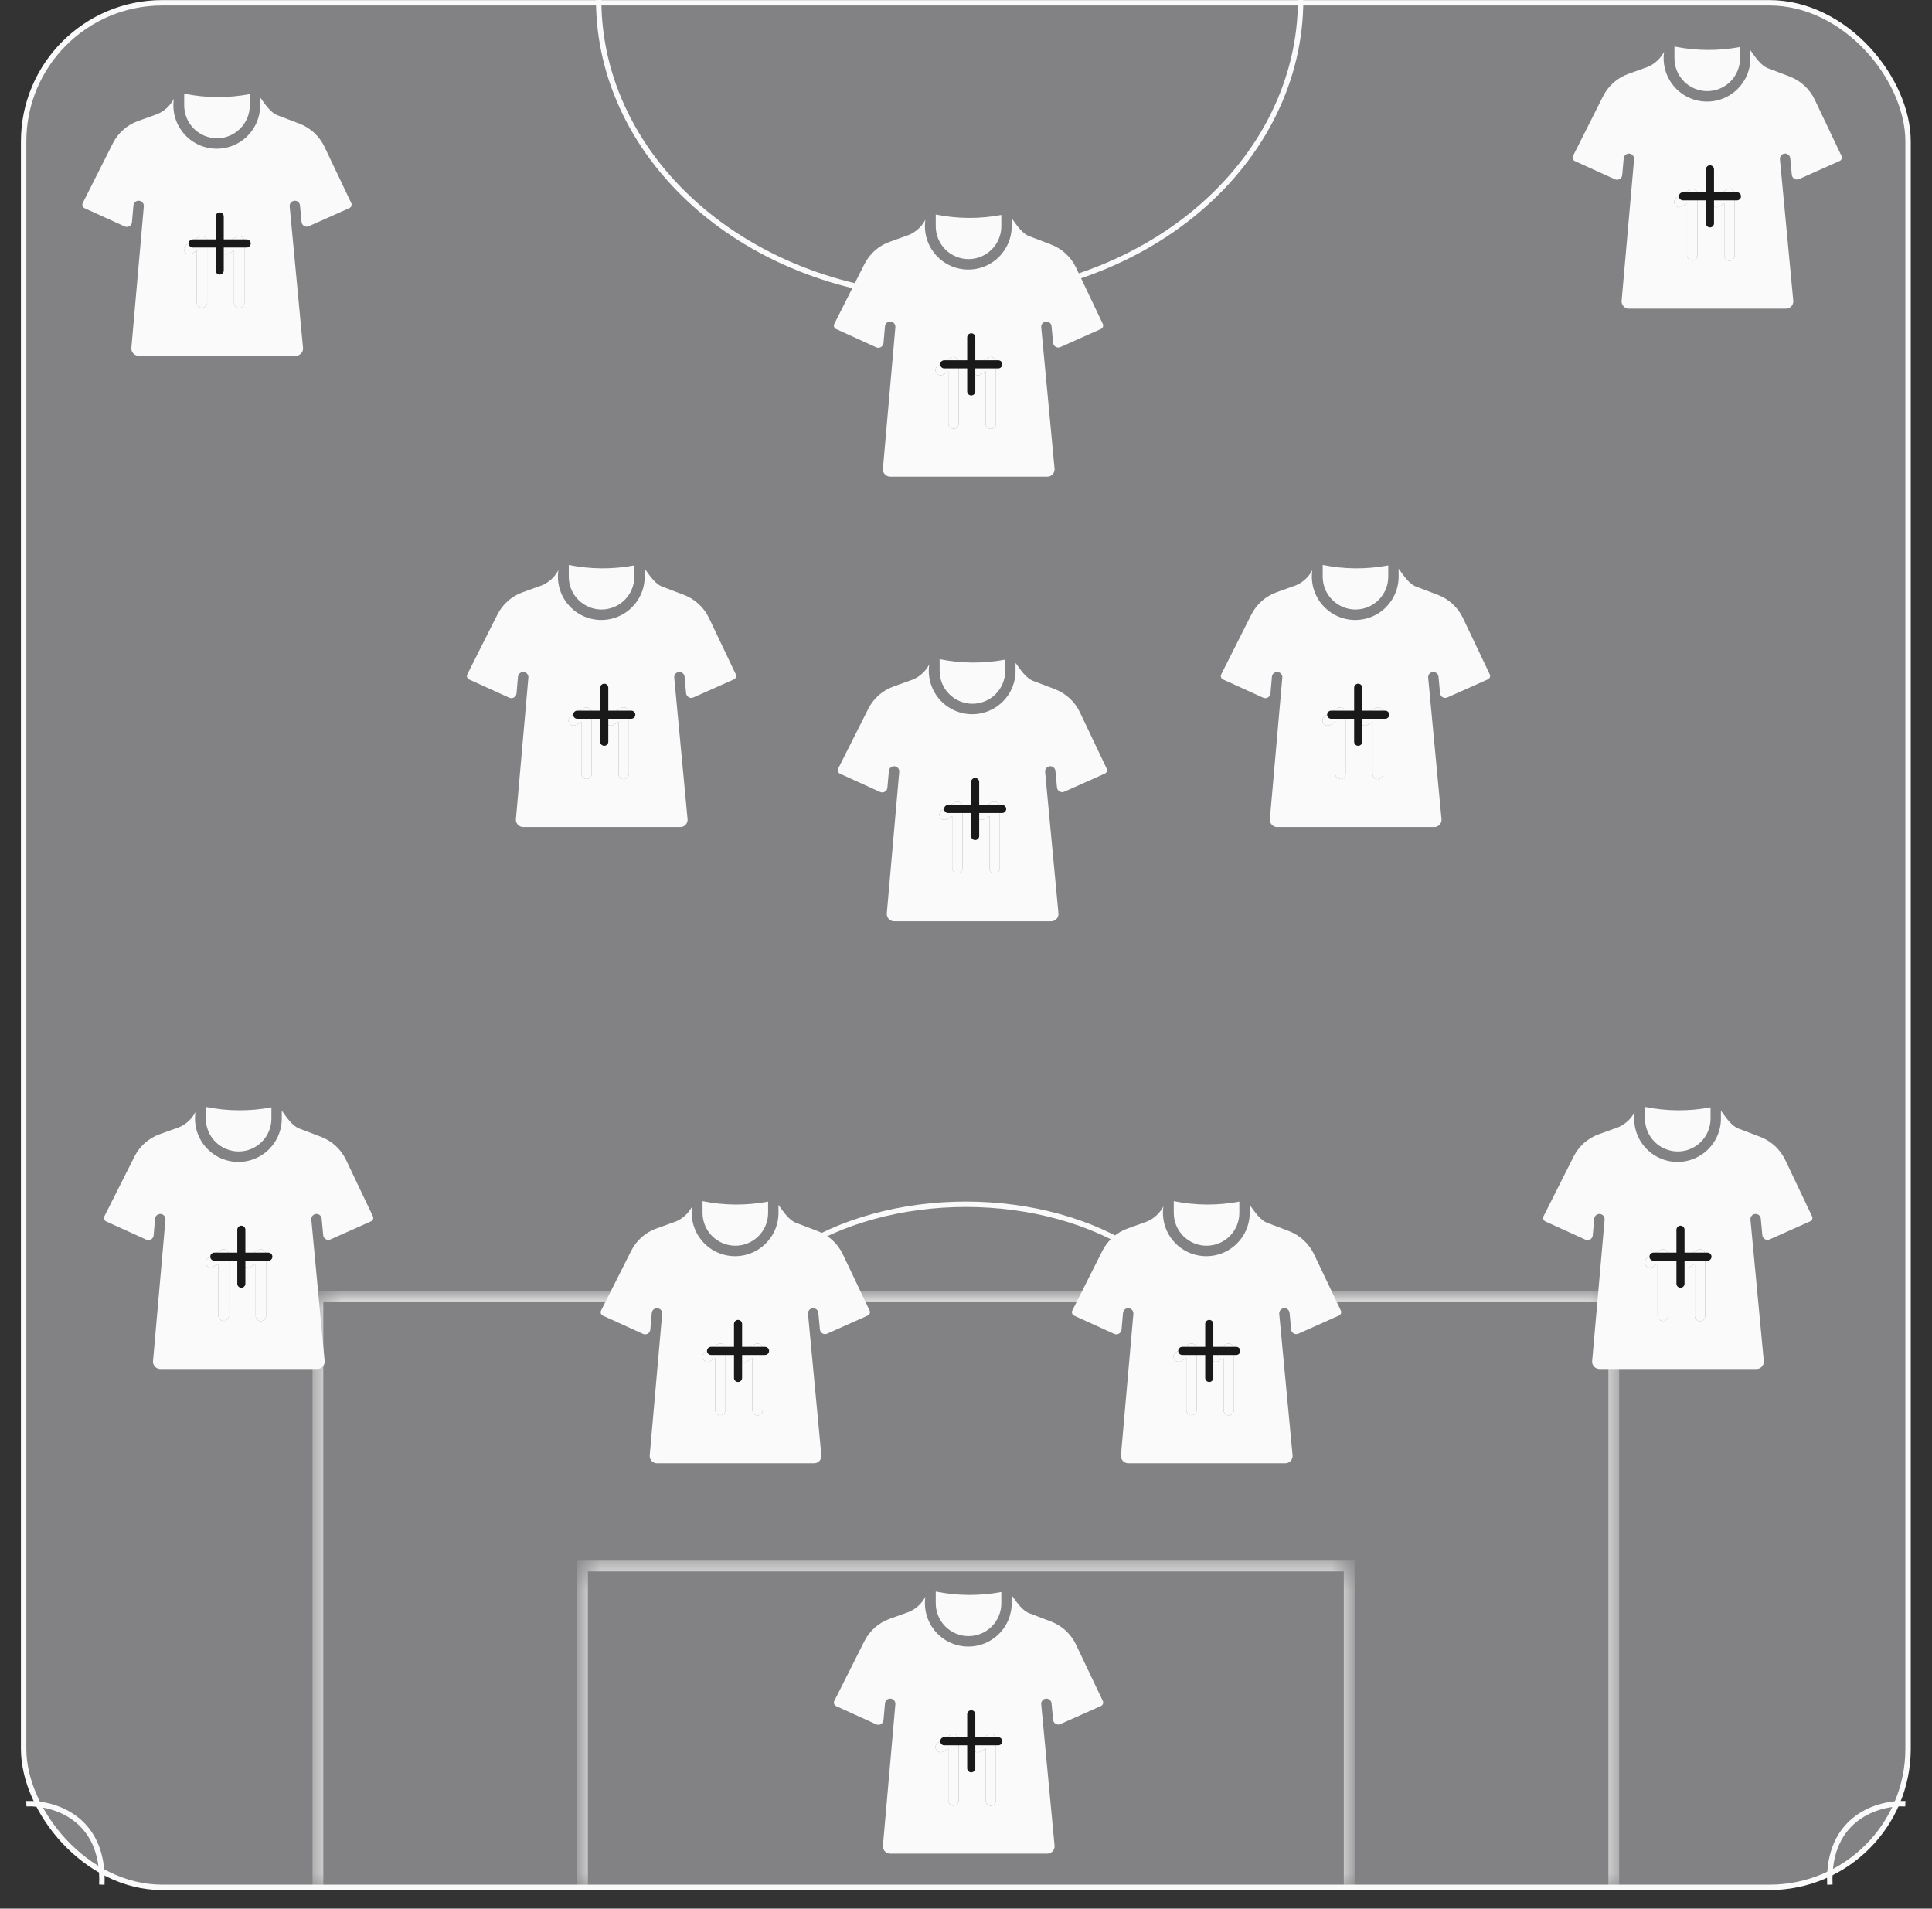 <svg width="82" height="81" viewBox="0 0 82 81" fill="none" xmlns="http://www.w3.org/2000/svg">
<rect x="0" y="0" width="82" height="81" fill="#333333" stroke="none"/>
<rect x="1.003" y="0.118" width="79.981" height="79.981" rx="5.885" fill="#828284" stroke="#FAFAFA" stroke-width="0.229"/>
<mask id="path-2-inside-1_8758_17598" fill="white">
<path d="M24.722 66.461H57.265V80.211H24.722V66.461Z"/>
</mask>
<path d="M24.722 66.461V66.232H24.493V66.461H24.722ZM57.265 66.461H57.494V66.232H57.265V66.461ZM24.722 66.69H57.265V66.232H24.722V66.69ZM57.035 66.461V80.211H57.494V66.461H57.035ZM24.952 80.211V66.461H24.493V80.211H24.952Z" fill="#FAFAFA" mask="url(#path-2-inside-1_8758_17598)"/>
<mask id="path-4-inside-2_8758_17598" fill="white">
<path d="M13.493 55.004H68.494V80.213H13.493V55.004Z"/>
</mask>
<path d="M13.493 55.004V54.775H13.264V55.004H13.493ZM68.494 55.004H68.723V54.775H68.494V55.004ZM13.493 55.233H68.494V54.775H13.493V55.233ZM68.265 55.004V80.213H68.723V55.004H68.265ZM13.722 80.213V55.004H13.264V80.213H13.722Z" fill="#FAFAFA" mask="url(#path-4-inside-2_8758_17598)"/>
<path d="M55.202 9.53674e-07C55.202 1.655 54.817 3.294 54.068 4.824C53.32 6.353 52.222 7.742 50.839 8.913C49.456 10.083 47.814 11.011 46.007 11.645C44.199 12.278 42.262 12.604 40.306 12.604C38.35 12.604 36.413 12.278 34.605 11.645C32.798 11.011 31.156 10.083 29.773 8.913C28.39 7.742 27.292 6.353 26.544 4.824C25.795 3.294 25.41 1.655 25.41 0" stroke="#FAFAFA" stroke-width="0.229"/>
<path d="M31.466 55.352C31.984 54.517 32.744 53.76 33.701 53.121C34.659 52.483 35.796 51.976 37.047 51.631C38.298 51.285 39.639 51.107 40.994 51.107C42.348 51.107 43.689 51.285 44.94 51.631C46.191 51.976 47.328 52.483 48.286 53.121C49.243 53.76 50.003 54.517 50.521 55.352" stroke="#FAFAFA" stroke-width="0.229"/>
<path d="M1.118 76.548C2.234 76.496 4.438 77.11 4.322 79.983" stroke="#FAFAFA" stroke-width="0.229"/>
<path d="M80.869 76.548C79.753 76.496 77.549 77.11 77.665 79.983" stroke="#FAFAFA" stroke-width="0.229"/>
<path d="M41.108 69.436C41.477 69.435 41.83 69.288 42.091 69.028C42.352 68.767 42.499 68.413 42.499 68.044V67.563C41.579 67.736 40.634 67.729 39.716 67.543V68.044C39.717 68.413 39.864 68.767 40.124 69.028C40.385 69.288 40.739 69.435 41.108 69.436Z" fill="#FAFAFA"/>
<path d="M46.808 72.19L45.667 69.792C45.452 69.343 45.072 68.993 44.607 68.816L43.737 68.484C43.392 68.382 43.141 67.977 42.939 67.701V67.979C42.947 68.234 42.902 68.489 42.806 68.727C42.71 68.964 42.566 69.179 42.383 69.357C42.199 69.536 41.981 69.674 41.741 69.764C41.501 69.853 41.245 69.891 40.989 69.876C40.734 69.861 40.484 69.793 40.257 69.676C40.029 69.559 39.828 69.396 39.667 69.197C39.506 68.998 39.388 68.768 39.321 68.521C39.254 68.274 39.239 68.016 39.277 67.763C39.126 68.052 38.88 68.281 38.58 68.409L37.764 68.701C37.296 68.867 36.91 69.207 36.687 69.651L35.408 72.19C35.39 72.228 35.388 72.272 35.403 72.312C35.417 72.352 35.447 72.385 35.485 72.403L37.189 73.178C37.221 73.192 37.256 73.199 37.291 73.198C37.327 73.196 37.361 73.186 37.391 73.168C37.422 73.15 37.447 73.125 37.466 73.096C37.485 73.066 37.496 73.032 37.499 72.997L37.562 72.283C37.569 72.225 37.597 72.173 37.642 72.136C37.687 72.1 37.744 72.082 37.801 72.087C37.859 72.092 37.912 72.12 37.95 72.163C37.987 72.207 38.006 72.264 38.003 72.321L37.472 78.353C37.472 78.396 37.48 78.439 37.497 78.478C37.514 78.517 37.539 78.553 37.57 78.582C37.601 78.612 37.638 78.635 37.678 78.649C37.718 78.664 37.761 78.67 37.804 78.668H44.429C44.472 78.67 44.515 78.664 44.556 78.649C44.596 78.634 44.633 78.611 44.664 78.582C44.695 78.552 44.72 78.516 44.736 78.477C44.753 78.437 44.762 78.394 44.761 78.351C44.667 77.344 44.279 73.239 44.192 72.323C44.188 72.265 44.207 72.208 44.244 72.165C44.281 72.121 44.334 72.093 44.391 72.088C44.449 72.082 44.506 72.1 44.55 72.136C44.595 72.172 44.624 72.224 44.63 72.281L44.697 72.988C44.7 73.023 44.712 73.056 44.731 73.086C44.749 73.115 44.775 73.14 44.805 73.157C44.835 73.175 44.869 73.185 44.904 73.187C44.939 73.189 44.974 73.183 45.006 73.168L46.731 72.399C46.768 72.381 46.797 72.349 46.812 72.31C46.826 72.271 46.825 72.228 46.808 72.19ZM40.69 76.417C40.688 76.474 40.664 76.528 40.623 76.568C40.582 76.608 40.527 76.63 40.47 76.63C40.413 76.63 40.358 76.608 40.317 76.568C40.276 76.528 40.252 76.474 40.251 76.417V74.201L40.037 74.333C39.988 74.362 39.929 74.371 39.873 74.357C39.817 74.343 39.769 74.308 39.739 74.259C39.708 74.21 39.699 74.151 39.711 74.095C39.724 74.039 39.758 73.99 39.807 73.959L40.354 73.618C40.387 73.599 40.425 73.588 40.464 73.587C40.503 73.587 40.542 73.596 40.576 73.615C40.61 73.634 40.638 73.662 40.658 73.695C40.678 73.728 40.689 73.766 40.69 73.805L40.69 76.417ZM42.27 76.417C42.27 76.475 42.247 76.531 42.206 76.572C42.165 76.613 42.109 76.636 42.051 76.636C41.992 76.636 41.937 76.613 41.895 76.572C41.854 76.531 41.831 76.475 41.831 76.417V74.201L41.618 74.333C41.568 74.364 41.509 74.373 41.452 74.36C41.395 74.347 41.346 74.311 41.316 74.261C41.285 74.212 41.275 74.152 41.289 74.096C41.302 74.039 41.337 73.99 41.387 73.959L41.934 73.618C41.968 73.599 42.006 73.588 42.045 73.587C42.084 73.587 42.122 73.596 42.156 73.615C42.19 73.634 42.219 73.662 42.239 73.695C42.259 73.728 42.27 73.766 42.27 73.805V76.417Z" fill="#FAFAFA"/>
<path d="M40.69 76.417C40.688 76.474 40.664 76.528 40.623 76.568C40.582 76.608 40.527 76.63 40.47 76.63C40.413 76.63 40.358 76.608 40.317 76.568C40.276 76.528 40.252 76.474 40.251 76.417V74.201L40.037 74.333C39.988 74.362 39.929 74.371 39.873 74.357C39.817 74.343 39.769 74.308 39.739 74.259C39.708 74.21 39.699 74.151 39.711 74.095C39.724 74.039 39.758 73.99 39.807 73.959L40.354 73.618C40.387 73.599 40.425 73.588 40.464 73.587C40.503 73.587 40.542 73.596 40.576 73.615C40.61 73.634 40.638 73.662 40.658 73.695C40.678 73.728 40.689 73.766 40.69 73.805L40.69 76.417Z" fill="#FAFAFA"/>
<path d="M42.27 76.417C42.27 76.475 42.247 76.531 42.206 76.572C42.165 76.613 42.109 76.636 42.051 76.636C41.992 76.636 41.937 76.613 41.895 76.572C41.854 76.531 41.831 76.475 41.831 76.417V74.201L41.618 74.333C41.568 74.364 41.509 74.373 41.452 74.36C41.395 74.347 41.346 74.311 41.316 74.261C41.285 74.212 41.275 74.152 41.289 74.096C41.302 74.039 41.337 73.99 41.387 73.959L41.934 73.618C41.968 73.599 42.006 73.588 42.045 73.587C42.084 73.587 42.122 73.596 42.156 73.615C42.19 73.634 42.219 73.662 42.239 73.695C42.259 73.728 42.27 73.766 42.27 73.805V76.417Z" fill="#FAFAFA"/>
<path d="M40.077 73.897H42.368" stroke="#191919" stroke-width="0.344" stroke-linecap="round" stroke-linejoin="round"/>
<path d="M41.223 75.044V72.752" stroke="#191919" stroke-width="0.344" stroke-linecap="round" stroke-linejoin="round"/>
<path d="M10.128 48.867C10.497 48.867 10.851 48.72 11.112 48.459C11.372 48.198 11.519 47.845 11.52 47.476V46.994C10.599 47.168 9.654 47.161 8.737 46.975V47.476C8.737 47.845 8.884 48.198 9.145 48.459C9.406 48.72 9.759 48.867 10.128 48.867Z" fill="#FAFAFA"/>
<path d="M15.828 51.621L14.687 49.223C14.472 48.774 14.093 48.425 13.628 48.247L12.757 47.915C12.413 47.813 12.161 47.409 11.959 47.133V47.41C11.967 47.666 11.922 47.921 11.826 48.158C11.731 48.396 11.586 48.61 11.403 48.789C11.22 48.968 11.001 49.106 10.761 49.195C10.521 49.285 10.265 49.323 10.01 49.308C9.754 49.293 9.505 49.225 9.277 49.108C9.049 48.991 8.849 48.828 8.687 48.629C8.526 48.43 8.408 48.2 8.341 47.953C8.274 47.706 8.259 47.447 8.297 47.194C8.147 47.484 7.901 47.712 7.601 47.84L6.785 48.133C6.317 48.298 5.931 48.639 5.708 49.082L4.428 51.621C4.411 51.66 4.409 51.704 4.423 51.744C4.438 51.784 4.467 51.816 4.505 51.835L6.21 52.61C6.242 52.624 6.277 52.631 6.312 52.629C6.347 52.627 6.381 52.617 6.412 52.599C6.442 52.582 6.468 52.557 6.487 52.527C6.505 52.498 6.517 52.464 6.52 52.429L6.583 51.714C6.589 51.657 6.618 51.605 6.662 51.568C6.707 51.532 6.764 51.514 6.822 51.519C6.879 51.524 6.932 51.551 6.97 51.595C7.008 51.639 7.027 51.695 7.023 51.753L6.493 57.785C6.492 57.828 6.501 57.87 6.518 57.91C6.535 57.949 6.559 57.985 6.59 58.014C6.621 58.044 6.658 58.066 6.699 58.081C6.739 58.096 6.782 58.102 6.824 58.099H13.45C13.493 58.102 13.536 58.096 13.576 58.081C13.617 58.066 13.653 58.043 13.684 58.013C13.716 57.984 13.74 57.948 13.757 57.908C13.774 57.868 13.782 57.826 13.781 57.783C13.688 56.776 13.299 52.671 13.213 51.754C13.209 51.697 13.227 51.64 13.264 51.596C13.302 51.552 13.354 51.525 13.412 51.519C13.469 51.514 13.526 51.531 13.571 51.567C13.616 51.603 13.644 51.656 13.651 51.713L13.718 52.42C13.721 52.455 13.732 52.488 13.751 52.518C13.77 52.547 13.796 52.572 13.826 52.589C13.856 52.607 13.89 52.617 13.925 52.619C13.959 52.621 13.994 52.614 14.026 52.6L15.751 51.83C15.789 51.812 15.818 51.781 15.832 51.742C15.847 51.702 15.845 51.66 15.828 51.621ZM9.71 55.848C9.709 55.905 9.685 55.96 9.644 55.999C9.603 56.039 9.548 56.061 9.491 56.061C9.434 56.061 9.379 56.039 9.338 55.999C9.297 55.96 9.273 55.905 9.271 55.848V53.633L9.058 53.765C9.008 53.794 8.949 53.803 8.893 53.789C8.837 53.775 8.789 53.74 8.759 53.691C8.729 53.642 8.719 53.583 8.732 53.527C8.744 53.471 8.779 53.422 8.827 53.391L9.374 53.05C9.408 53.03 9.446 53.019 9.485 53.019C9.524 53.018 9.562 53.028 9.596 53.047C9.63 53.066 9.659 53.093 9.679 53.127C9.699 53.16 9.71 53.198 9.711 53.237L9.71 55.848ZM11.291 55.848C11.291 55.907 11.268 55.962 11.227 56.004C11.185 56.045 11.13 56.068 11.071 56.068C11.013 56.068 10.957 56.045 10.916 56.004C10.875 55.962 10.851 55.907 10.851 55.848V53.633L10.638 53.765C10.589 53.795 10.529 53.805 10.472 53.791C10.416 53.778 10.367 53.743 10.336 53.693C10.305 53.644 10.296 53.584 10.309 53.527C10.323 53.471 10.358 53.422 10.408 53.391L10.955 53.05C10.988 53.03 11.026 53.019 11.065 53.019C11.104 53.018 11.143 53.028 11.177 53.047C11.211 53.066 11.239 53.093 11.259 53.127C11.279 53.16 11.29 53.198 11.291 53.237V55.848Z" fill="#FAFAFA"/>
<path d="M9.71 55.848C9.709 55.905 9.685 55.96 9.644 55.999C9.603 56.039 9.548 56.061 9.491 56.061C9.434 56.061 9.379 56.039 9.338 55.999C9.297 55.96 9.273 55.905 9.271 55.848V53.633L9.058 53.765C9.008 53.794 8.949 53.803 8.893 53.789C8.837 53.775 8.789 53.74 8.759 53.691C8.729 53.642 8.719 53.583 8.732 53.527C8.744 53.471 8.779 53.422 8.827 53.391L9.374 53.05C9.408 53.03 9.446 53.019 9.485 53.019C9.524 53.018 9.562 53.028 9.596 53.047C9.63 53.066 9.659 53.093 9.679 53.127C9.699 53.16 9.71 53.198 9.711 53.237L9.71 55.848Z" fill="#FAFAFA"/>
<path d="M11.291 55.848C11.291 55.907 11.268 55.962 11.227 56.004C11.185 56.045 11.13 56.068 11.071 56.068C11.013 56.068 10.957 56.045 10.916 56.004C10.875 55.962 10.851 55.907 10.851 55.848V53.633L10.638 53.765C10.589 53.795 10.529 53.805 10.472 53.791C10.416 53.778 10.367 53.743 10.336 53.693C10.305 53.644 10.296 53.584 10.309 53.527C10.323 53.471 10.358 53.422 10.408 53.391L10.955 53.05C10.988 53.03 11.026 53.019 11.065 53.019C11.104 53.018 11.143 53.028 11.177 53.047C11.211 53.066 11.239 53.093 11.259 53.127C11.279 53.16 11.29 53.198 11.291 53.237V55.848Z" fill="#FAFAFA"/>
<path d="M9.097 53.332H11.389" stroke="#191919" stroke-width="0.344" stroke-linecap="round" stroke-linejoin="round"/>
<path d="M10.243 54.479V52.188" stroke="#191919" stroke-width="0.344" stroke-linecap="round" stroke-linejoin="round"/>
<path d="M71.21 48.867C71.579 48.867 71.932 48.72 72.193 48.459C72.454 48.198 72.601 47.845 72.601 47.476V46.994C71.681 47.168 70.736 47.161 69.818 46.975V47.476C69.819 47.845 69.966 48.198 70.226 48.459C70.487 48.72 70.841 48.867 71.21 48.867Z" fill="#FAFAFA"/>
<path d="M76.91 51.621L75.769 49.223C75.553 48.774 75.174 48.425 74.709 48.247L73.839 47.915C73.494 47.813 73.243 47.409 73.041 47.133V47.41C73.049 47.666 73.004 47.921 72.908 48.158C72.812 48.396 72.668 48.61 72.485 48.789C72.301 48.968 72.083 49.106 71.843 49.195C71.603 49.285 71.347 49.323 71.091 49.308C70.836 49.293 70.586 49.225 70.359 49.108C70.131 48.991 69.93 48.828 69.769 48.629C69.608 48.43 69.49 48.2 69.423 47.953C69.356 47.706 69.341 47.447 69.379 47.194C69.228 47.484 68.982 47.712 68.682 47.84L67.867 48.133C67.398 48.298 67.013 48.639 66.79 49.082L65.51 51.621C65.492 51.66 65.49 51.704 65.505 51.744C65.519 51.784 65.549 51.816 65.587 51.835L67.291 52.61C67.323 52.624 67.358 52.631 67.393 52.629C67.428 52.627 67.463 52.617 67.493 52.599C67.523 52.582 67.549 52.557 67.568 52.527C67.587 52.498 67.598 52.464 67.601 52.429L67.664 51.714C67.671 51.657 67.699 51.605 67.744 51.568C67.789 51.532 67.846 51.514 67.903 51.519C67.961 51.524 68.014 51.551 68.052 51.595C68.089 51.639 68.108 51.695 68.105 51.753L67.574 57.785C67.574 57.828 67.582 57.87 67.599 57.91C67.616 57.949 67.641 57.985 67.672 58.014C67.703 58.044 67.74 58.066 67.78 58.081C67.82 58.096 67.863 58.102 67.906 58.099H74.531C74.574 58.102 74.617 58.096 74.658 58.081C74.698 58.066 74.735 58.043 74.766 58.013C74.797 57.984 74.822 57.948 74.839 57.908C74.855 57.868 74.864 57.826 74.863 57.783C74.769 56.776 74.381 52.671 74.294 51.754C74.29 51.697 74.309 51.64 74.346 51.596C74.383 51.552 74.436 51.525 74.493 51.519C74.551 51.514 74.608 51.531 74.652 51.567C74.697 51.603 74.726 51.656 74.733 51.713L74.799 52.42C74.802 52.455 74.814 52.488 74.833 52.518C74.852 52.547 74.877 52.572 74.907 52.589C74.937 52.607 74.971 52.617 75.006 52.619C75.041 52.621 75.076 52.614 75.108 52.6L76.833 51.83C76.87 51.812 76.9 51.781 76.914 51.742C76.928 51.702 76.927 51.66 76.91 51.621ZM70.792 55.848C70.79 55.905 70.766 55.96 70.725 55.999C70.684 56.039 70.629 56.061 70.572 56.061C70.515 56.061 70.46 56.039 70.419 55.999C70.378 55.96 70.354 55.905 70.353 55.848V53.633L70.139 53.765C70.09 53.794 70.031 53.803 69.975 53.789C69.919 53.775 69.871 53.74 69.841 53.691C69.81 53.642 69.801 53.583 69.813 53.527C69.826 53.471 69.86 53.422 69.909 53.391L70.456 53.05C70.489 53.03 70.527 53.019 70.566 53.019C70.605 53.018 70.644 53.028 70.678 53.047C70.712 53.066 70.74 53.093 70.76 53.127C70.78 53.16 70.791 53.198 70.792 53.237L70.792 55.848ZM72.373 55.848C72.373 55.907 72.349 55.962 72.308 56.004C72.267 56.045 72.211 56.068 72.153 56.068C72.094 56.068 72.039 56.045 71.997 56.004C71.956 55.962 71.933 55.907 71.933 55.848V53.633L71.72 53.765C71.67 53.795 71.611 53.805 71.554 53.791C71.497 53.778 71.448 53.743 71.418 53.693C71.387 53.644 71.377 53.584 71.391 53.527C71.404 53.471 71.439 53.422 71.489 53.391L72.036 53.05C72.07 53.03 72.108 53.019 72.147 53.019C72.186 53.018 72.224 53.028 72.258 53.047C72.292 53.066 72.321 53.093 72.341 53.127C72.361 53.16 72.372 53.198 72.373 53.237V55.848Z" fill="#FAFAFA"/>
<path d="M70.792 55.848C70.79 55.905 70.766 55.96 70.725 55.999C70.684 56.039 70.629 56.061 70.572 56.061C70.515 56.061 70.46 56.039 70.419 55.999C70.378 55.96 70.354 55.905 70.353 55.848V53.633L70.139 53.765C70.09 53.794 70.031 53.803 69.975 53.789C69.919 53.775 69.871 53.74 69.841 53.691C69.81 53.642 69.801 53.583 69.813 53.527C69.826 53.471 69.86 53.422 69.909 53.391L70.456 53.05C70.489 53.03 70.527 53.019 70.566 53.019C70.605 53.018 70.644 53.028 70.678 53.047C70.712 53.066 70.74 53.093 70.76 53.127C70.78 53.16 70.791 53.198 70.792 53.237L70.792 55.848Z" fill="#FAFAFA"/>
<path d="M72.373 55.848C72.373 55.907 72.349 55.962 72.308 56.004C72.267 56.045 72.211 56.068 72.153 56.068C72.094 56.068 72.039 56.045 71.997 56.004C71.956 55.962 71.933 55.907 71.933 55.848V53.633L71.72 53.765C71.67 53.795 71.611 53.805 71.554 53.791C71.497 53.778 71.448 53.743 71.418 53.693C71.387 53.644 71.377 53.584 71.391 53.527C71.404 53.471 71.439 53.422 71.489 53.391L72.036 53.05C72.07 53.03 72.108 53.019 72.147 53.019C72.186 53.018 72.224 53.028 72.258 53.047C72.292 53.066 72.321 53.093 72.341 53.127C72.361 53.16 72.372 53.198 72.373 53.237V55.848Z" fill="#FAFAFA"/>
<path d="M70.179 53.332H72.47" stroke="#191919" stroke-width="0.344" stroke-linecap="round" stroke-linejoin="round"/>
<path d="M71.325 54.479V52.188" stroke="#191919" stroke-width="0.344" stroke-linecap="round" stroke-linejoin="round"/>
<path d="M51.21 52.867C51.579 52.867 51.932 52.72 52.193 52.459C52.454 52.198 52.601 51.845 52.601 51.476V50.994C51.681 51.168 50.736 51.161 49.818 50.975V51.476C49.819 51.845 49.965 52.198 50.226 52.459C50.487 52.72 50.841 52.867 51.21 52.867Z" fill="#FAFAFA"/>
<path d="M56.91 55.621L55.769 53.223C55.553 52.774 55.174 52.425 54.709 52.247L53.839 51.915C53.494 51.813 53.243 51.409 53.041 51.133V51.41C53.049 51.666 53.004 51.921 52.908 52.158C52.812 52.396 52.668 52.61 52.485 52.789C52.301 52.968 52.083 53.106 51.843 53.195C51.603 53.285 51.347 53.323 51.092 53.308C50.836 53.293 50.586 53.225 50.359 53.108C50.131 52.991 49.93 52.828 49.769 52.629C49.608 52.43 49.49 52.2 49.423 51.953C49.356 51.706 49.341 51.447 49.379 51.194C49.228 51.484 48.982 51.712 48.682 51.84L47.867 52.133C47.398 52.298 47.013 52.639 46.789 53.082L45.51 55.621C45.492 55.66 45.49 55.704 45.505 55.744C45.519 55.784 45.549 55.816 45.587 55.835L47.291 56.61C47.323 56.624 47.358 56.631 47.393 56.629C47.428 56.627 47.463 56.617 47.493 56.599C47.523 56.582 47.549 56.557 47.568 56.527C47.587 56.498 47.598 56.464 47.601 56.429L47.664 55.714C47.671 55.657 47.699 55.605 47.744 55.568C47.789 55.532 47.846 55.514 47.903 55.519C47.961 55.524 48.014 55.551 48.051 55.595C48.089 55.639 48.108 55.695 48.105 55.753L47.574 61.785C47.574 61.828 47.582 61.87 47.599 61.91C47.616 61.949 47.641 61.985 47.672 62.014C47.703 62.044 47.74 62.066 47.78 62.081C47.82 62.096 47.863 62.102 47.906 62.099H54.531C54.574 62.102 54.617 62.096 54.658 62.081C54.698 62.066 54.735 62.043 54.766 62.013C54.797 61.984 54.822 61.948 54.839 61.908C54.855 61.868 54.864 61.826 54.863 61.783C54.769 60.776 54.381 56.671 54.294 55.754C54.29 55.697 54.309 55.64 54.346 55.596C54.383 55.552 54.436 55.525 54.493 55.519C54.551 55.514 54.608 55.531 54.652 55.567C54.697 55.603 54.726 55.656 54.733 55.713L54.799 56.42C54.803 56.455 54.814 56.488 54.833 56.518C54.852 56.547 54.877 56.572 54.907 56.589C54.937 56.607 54.971 56.617 55.006 56.619C55.041 56.621 55.076 56.614 55.108 56.6L56.833 55.83C56.87 55.812 56.9 55.781 56.914 55.742C56.928 55.702 56.927 55.66 56.91 55.621ZM50.792 59.848C50.79 59.905 50.766 59.96 50.725 59.999C50.684 60.039 50.629 60.061 50.572 60.061C50.515 60.061 50.46 60.039 50.419 59.999C50.378 59.96 50.354 59.905 50.353 59.848V57.633L50.139 57.765C50.09 57.794 50.031 57.803 49.975 57.789C49.919 57.775 49.871 57.74 49.841 57.691C49.81 57.642 49.801 57.583 49.813 57.527C49.826 57.471 49.86 57.422 49.909 57.391L50.456 57.05C50.489 57.03 50.527 57.019 50.566 57.019C50.605 57.018 50.644 57.028 50.678 57.047C50.712 57.066 50.74 57.093 50.76 57.127C50.78 57.16 50.791 57.198 50.792 57.237L50.792 59.848ZM52.373 59.848C52.373 59.907 52.349 59.962 52.308 60.004C52.267 60.045 52.211 60.068 52.153 60.068C52.094 60.068 52.039 60.045 51.997 60.004C51.956 59.962 51.933 59.907 51.933 59.848V57.633L51.72 57.765C51.67 57.795 51.611 57.805 51.554 57.791C51.497 57.778 51.448 57.743 51.418 57.693C51.387 57.644 51.377 57.584 51.391 57.527C51.404 57.471 51.44 57.422 51.489 57.391L52.036 57.05C52.07 57.03 52.108 57.019 52.147 57.019C52.186 57.018 52.224 57.028 52.258 57.047C52.292 57.066 52.321 57.093 52.341 57.127C52.361 57.16 52.372 57.198 52.373 57.237V59.848Z" fill="#FAFAFA"/>
<path d="M50.792 59.848C50.79 59.905 50.766 59.96 50.725 59.999C50.684 60.039 50.629 60.061 50.572 60.061C50.515 60.061 50.46 60.039 50.419 59.999C50.378 59.96 50.354 59.905 50.353 59.848V57.633L50.139 57.765C50.09 57.794 50.031 57.803 49.975 57.789C49.919 57.775 49.871 57.74 49.841 57.691C49.81 57.642 49.801 57.583 49.813 57.527C49.826 57.471 49.86 57.422 49.909 57.391L50.456 57.05C50.489 57.03 50.527 57.019 50.566 57.019C50.605 57.018 50.644 57.028 50.678 57.047C50.712 57.066 50.74 57.093 50.76 57.127C50.78 57.16 50.791 57.198 50.792 57.237L50.792 59.848Z" fill="#FAFAFA"/>
<path d="M52.373 59.848C52.373 59.907 52.349 59.962 52.308 60.004C52.267 60.045 52.211 60.068 52.153 60.068C52.094 60.068 52.039 60.045 51.997 60.004C51.956 59.962 51.933 59.907 51.933 59.848V57.633L51.72 57.765C51.67 57.795 51.611 57.805 51.554 57.791C51.497 57.778 51.448 57.743 51.418 57.693C51.387 57.644 51.377 57.584 51.391 57.527C51.404 57.471 51.44 57.422 51.489 57.391L52.036 57.05C52.07 57.03 52.108 57.019 52.147 57.019C52.186 57.018 52.224 57.028 52.258 57.047C52.292 57.066 52.321 57.093 52.341 57.127C52.361 57.16 52.372 57.198 52.373 57.237V59.848Z" fill="#FAFAFA"/>
<path d="M50.179 57.332H52.47" stroke="#191919" stroke-width="0.344" stroke-linecap="round" stroke-linejoin="round"/>
<path d="M51.325 58.479V56.188" stroke="#191919" stroke-width="0.344" stroke-linecap="round" stroke-linejoin="round"/>
<path d="M31.21 52.867C31.579 52.867 31.932 52.72 32.193 52.459C32.454 52.198 32.601 51.845 32.601 51.476V50.994C31.681 51.168 30.736 51.161 29.818 50.975V51.476C29.819 51.845 29.965 52.198 30.226 52.459C30.487 52.72 30.841 52.867 31.21 52.867Z" fill="#FAFAFA"/>
<path d="M36.91 55.621L35.769 53.223C35.553 52.774 35.174 52.425 34.709 52.247L33.839 51.915C33.494 51.813 33.243 51.409 33.041 51.133V51.41C33.049 51.666 33.004 51.921 32.908 52.158C32.812 52.396 32.668 52.61 32.485 52.789C32.301 52.968 32.083 53.106 31.843 53.195C31.603 53.285 31.347 53.323 31.091 53.308C30.836 53.293 30.586 53.225 30.359 53.108C30.131 52.991 29.93 52.828 29.769 52.629C29.608 52.43 29.49 52.2 29.423 51.953C29.356 51.706 29.341 51.447 29.379 51.194C29.228 51.484 28.982 51.712 28.682 51.84L27.867 52.133C27.398 52.298 27.012 52.639 26.79 53.082L25.51 55.621C25.492 55.66 25.49 55.704 25.505 55.744C25.519 55.784 25.549 55.816 25.587 55.835L27.291 56.61C27.323 56.624 27.358 56.631 27.393 56.629C27.428 56.627 27.463 56.617 27.493 56.599C27.523 56.582 27.549 56.557 27.568 56.527C27.587 56.498 27.598 56.464 27.601 56.429L27.664 55.714C27.671 55.657 27.699 55.605 27.744 55.568C27.789 55.532 27.846 55.514 27.903 55.519C27.961 55.524 28.014 55.551 28.052 55.595C28.089 55.639 28.108 55.695 28.105 55.753L27.574 61.785C27.574 61.828 27.582 61.87 27.599 61.91C27.616 61.949 27.641 61.985 27.672 62.014C27.703 62.044 27.74 62.066 27.78 62.081C27.82 62.096 27.863 62.102 27.906 62.099H34.531C34.574 62.102 34.617 62.096 34.658 62.081C34.698 62.066 34.735 62.043 34.766 62.013C34.797 61.984 34.822 61.948 34.839 61.908C34.855 61.868 34.864 61.826 34.863 61.783C34.769 60.776 34.381 56.671 34.294 55.754C34.29 55.697 34.309 55.64 34.346 55.596C34.383 55.552 34.436 55.525 34.493 55.519C34.551 55.514 34.608 55.531 34.652 55.567C34.697 55.603 34.726 55.656 34.733 55.713L34.799 56.42C34.803 56.455 34.814 56.488 34.833 56.518C34.852 56.547 34.877 56.572 34.907 56.589C34.937 56.607 34.971 56.617 35.006 56.619C35.041 56.621 35.076 56.614 35.108 56.6L36.833 55.83C36.87 55.812 36.9 55.781 36.914 55.742C36.928 55.702 36.927 55.66 36.91 55.621ZM30.792 59.848C30.79 59.905 30.766 59.96 30.725 59.999C30.684 60.039 30.629 60.061 30.572 60.061C30.515 60.061 30.46 60.039 30.419 59.999C30.378 59.96 30.354 59.905 30.353 59.848V57.633L30.139 57.765C30.09 57.794 30.031 57.803 29.975 57.789C29.919 57.775 29.871 57.74 29.841 57.691C29.81 57.642 29.801 57.583 29.813 57.527C29.826 57.471 29.86 57.422 29.909 57.391L30.456 57.05C30.489 57.03 30.527 57.019 30.566 57.019C30.605 57.018 30.644 57.028 30.678 57.047C30.712 57.066 30.74 57.093 30.76 57.127C30.78 57.16 30.791 57.198 30.792 57.237L30.792 59.848ZM32.373 59.848C32.373 59.907 32.349 59.962 32.308 60.004C32.267 60.045 32.211 60.068 32.153 60.068C32.094 60.068 32.039 60.045 31.997 60.004C31.956 59.962 31.933 59.907 31.933 59.848V57.633L31.72 57.765C31.67 57.795 31.611 57.805 31.554 57.791C31.497 57.778 31.448 57.743 31.418 57.693C31.387 57.644 31.377 57.584 31.391 57.527C31.404 57.471 31.439 57.422 31.489 57.391L32.036 57.05C32.07 57.03 32.108 57.019 32.147 57.019C32.186 57.018 32.224 57.028 32.258 57.047C32.292 57.066 32.321 57.093 32.341 57.127C32.361 57.16 32.372 57.198 32.373 57.237V59.848Z" fill="#FAFAFA"/>
<path d="M30.792 59.848C30.79 59.905 30.766 59.96 30.725 59.999C30.684 60.039 30.629 60.061 30.572 60.061C30.515 60.061 30.46 60.039 30.419 59.999C30.378 59.96 30.354 59.905 30.353 59.848V57.633L30.139 57.765C30.09 57.794 30.031 57.803 29.975 57.789C29.919 57.775 29.871 57.74 29.841 57.691C29.81 57.642 29.801 57.583 29.813 57.527C29.826 57.471 29.86 57.422 29.909 57.391L30.456 57.05C30.489 57.03 30.527 57.019 30.566 57.019C30.605 57.018 30.644 57.028 30.678 57.047C30.712 57.066 30.74 57.093 30.76 57.127C30.78 57.16 30.791 57.198 30.792 57.237L30.792 59.848Z" fill="#FAFAFA"/>
<path d="M32.373 59.848C32.373 59.907 32.349 59.962 32.308 60.004C32.267 60.045 32.211 60.068 32.153 60.068C32.094 60.068 32.039 60.045 31.997 60.004C31.956 59.962 31.933 59.907 31.933 59.848V57.633L31.72 57.765C31.67 57.795 31.611 57.805 31.554 57.791C31.497 57.778 31.448 57.743 31.418 57.693C31.387 57.644 31.377 57.584 31.391 57.527C31.404 57.471 31.439 57.422 31.489 57.391L32.036 57.05C32.07 57.03 32.108 57.019 32.147 57.019C32.186 57.018 32.224 57.028 32.258 57.047C32.292 57.066 32.321 57.093 32.341 57.127C32.361 57.16 32.372 57.198 32.373 57.237V59.848Z" fill="#FAFAFA"/>
<path d="M30.179 57.332H32.47" stroke="#191919" stroke-width="0.344" stroke-linecap="round" stroke-linejoin="round"/>
<path d="M31.325 58.479V56.188" stroke="#191919" stroke-width="0.344" stroke-linecap="round" stroke-linejoin="round"/>
<path d="M9.21 5.867C9.579 5.867 9.932 5.72 10.193 5.459C10.454 5.198 10.601 4.845 10.601 4.476V3.994C9.681 4.168 8.736 4.161 7.818 3.975V4.476C7.819 4.845 7.966 5.198 8.226 5.459C8.487 5.72 8.841 5.867 9.21 5.867Z" fill="#FAFAFA"/>
<path d="M14.91 8.621L13.769 6.223C13.553 5.774 13.174 5.425 12.709 5.247L11.839 4.915C11.494 4.814 11.243 4.409 11.041 4.133V4.41C11.049 4.666 11.004 4.921 10.908 5.158C10.812 5.396 10.668 5.61 10.485 5.789C10.301 5.968 10.083 6.106 9.843 6.195C9.603 6.285 9.347 6.323 9.092 6.308C8.836 6.293 8.586 6.225 8.359 6.108C8.131 5.991 7.93 5.828 7.769 5.629C7.608 5.43 7.49 5.2 7.423 4.953C7.356 4.706 7.341 4.447 7.379 4.194C7.228 4.484 6.982 4.712 6.682 4.84L5.867 5.133C5.398 5.299 5.012 5.639 4.789 6.082L3.51 8.621C3.492 8.66 3.49 8.704 3.505 8.744C3.519 8.784 3.549 8.816 3.587 8.835L5.291 9.61C5.323 9.624 5.358 9.631 5.393 9.629C5.429 9.627 5.463 9.617 5.493 9.6C5.524 9.582 5.549 9.557 5.568 9.527C5.587 9.498 5.598 9.464 5.601 9.429L5.664 8.714C5.671 8.657 5.699 8.605 5.744 8.568C5.789 8.532 5.846 8.514 5.903 8.519C5.961 8.524 6.014 8.551 6.052 8.595C6.089 8.639 6.108 8.695 6.105 8.753L5.574 14.785C5.574 14.828 5.582 14.87 5.599 14.91C5.616 14.949 5.641 14.985 5.672 15.014C5.703 15.044 5.74 15.066 5.78 15.081C5.82 15.096 5.863 15.102 5.906 15.099H12.531C12.574 15.102 12.617 15.096 12.658 15.081C12.698 15.066 12.735 15.043 12.766 15.013C12.797 14.984 12.822 14.948 12.839 14.908C12.855 14.868 12.864 14.826 12.863 14.783C12.769 13.776 12.381 9.671 12.294 8.754C12.29 8.697 12.309 8.64 12.346 8.596C12.383 8.552 12.436 8.525 12.493 8.519C12.551 8.514 12.608 8.531 12.652 8.567C12.697 8.604 12.726 8.656 12.732 8.713L12.799 9.42C12.803 9.455 12.814 9.488 12.833 9.518C12.852 9.547 12.877 9.571 12.907 9.589C12.937 9.607 12.971 9.617 13.006 9.619C13.041 9.621 13.076 9.614 13.108 9.6L14.833 8.83C14.87 8.813 14.9 8.781 14.914 8.742C14.928 8.702 14.927 8.659 14.91 8.621ZM8.792 12.848C8.79 12.905 8.766 12.96 8.725 12.999C8.684 13.039 8.629 13.061 8.572 13.061C8.515 13.061 8.46 13.039 8.419 12.999C8.378 12.96 8.354 12.905 8.353 12.848V10.633L8.139 10.765C8.09 10.794 8.031 10.803 7.975 10.789C7.919 10.775 7.871 10.74 7.841 10.691C7.81 10.642 7.801 10.583 7.813 10.527C7.826 10.471 7.86 10.422 7.909 10.391L8.456 10.05C8.489 10.03 8.527 10.019 8.566 10.019C8.605 10.018 8.644 10.028 8.678 10.047C8.712 10.066 8.74 10.093 8.76 10.127C8.78 10.16 8.791 10.198 8.792 10.237L8.792 12.848ZM10.373 12.848C10.373 12.907 10.349 12.963 10.308 13.004C10.267 13.045 10.211 13.068 10.153 13.068C10.095 13.068 10.039 13.045 9.997 13.004C9.956 12.963 9.933 12.907 9.933 12.848V10.633L9.72 10.765C9.67 10.795 9.611 10.805 9.554 10.791C9.497 10.778 9.448 10.743 9.418 10.693C9.387 10.644 9.377 10.584 9.391 10.527C9.404 10.47 9.439 10.421 9.489 10.391L10.036 10.05C10.07 10.03 10.108 10.019 10.147 10.019C10.186 10.018 10.224 10.028 10.258 10.047C10.292 10.066 10.321 10.093 10.341 10.127C10.361 10.16 10.372 10.198 10.373 10.237V12.848Z" fill="#FAFAFA"/>
<path d="M8.792 12.848C8.79 12.905 8.766 12.96 8.725 12.999C8.684 13.039 8.629 13.061 8.572 13.061C8.515 13.061 8.46 13.039 8.419 12.999C8.378 12.96 8.354 12.905 8.353 12.848V10.633L8.139 10.765C8.09 10.794 8.031 10.803 7.975 10.789C7.919 10.775 7.871 10.74 7.841 10.691C7.81 10.642 7.801 10.583 7.813 10.527C7.826 10.471 7.86 10.422 7.909 10.391L8.456 10.05C8.489 10.03 8.527 10.019 8.566 10.019C8.605 10.018 8.644 10.028 8.678 10.047C8.712 10.066 8.74 10.093 8.76 10.127C8.78 10.16 8.791 10.198 8.792 10.237L8.792 12.848Z" fill="#FAFAFA"/>
<path d="M10.373 12.848C10.373 12.907 10.349 12.963 10.308 13.004C10.267 13.045 10.211 13.068 10.153 13.068C10.095 13.068 10.039 13.045 9.997 13.004C9.956 12.963 9.933 12.907 9.933 12.848V10.633L9.72 10.765C9.67 10.795 9.611 10.805 9.554 10.791C9.497 10.778 9.448 10.743 9.418 10.693C9.387 10.644 9.377 10.584 9.391 10.527C9.404 10.47 9.439 10.421 9.489 10.391L10.036 10.05C10.07 10.03 10.108 10.019 10.147 10.019C10.186 10.018 10.224 10.028 10.258 10.047C10.292 10.066 10.321 10.093 10.341 10.127C10.361 10.16 10.372 10.198 10.373 10.237V12.848Z" fill="#FAFAFA"/>
<path d="M8.179 10.332H10.47" stroke="#191919" stroke-width="0.344" stroke-linecap="round" stroke-linejoin="round"/>
<path d="M9.325 11.479V9.188" stroke="#191919" stroke-width="0.344" stroke-linecap="round" stroke-linejoin="round"/>
<path d="M41.273 29.867C41.641 29.867 41.995 29.72 42.256 29.459C42.517 29.198 42.663 28.845 42.664 28.476V27.994C41.744 28.168 40.799 28.161 39.881 27.975V28.476C39.882 28.845 40.028 29.198 40.289 29.459C40.55 29.72 40.904 29.867 41.273 29.867Z" fill="#FAFAFA"/>
<path d="M46.972 32.621L45.831 30.223C45.616 29.774 45.237 29.425 44.772 29.247L43.901 28.915C43.557 28.814 43.305 28.409 43.103 28.133V28.41C43.112 28.666 43.066 28.921 42.971 29.158C42.875 29.396 42.731 29.61 42.547 29.789C42.364 29.968 42.145 30.106 41.906 30.195C41.666 30.285 41.41 30.323 41.154 30.308C40.899 30.293 40.649 30.225 40.421 30.108C40.194 29.991 39.993 29.828 39.832 29.629C39.671 29.43 39.553 29.2 39.486 28.953C39.418 28.706 39.404 28.447 39.442 28.194C39.291 28.484 39.045 28.712 38.745 28.84L37.929 29.133C37.461 29.299 37.075 29.639 36.852 30.082L35.573 32.621C35.555 32.66 35.553 32.704 35.567 32.744C35.582 32.784 35.611 32.816 35.65 32.835L37.354 33.61C37.386 33.624 37.421 33.631 37.456 33.629C37.491 33.627 37.526 33.617 37.556 33.599C37.586 33.582 37.612 33.557 37.631 33.527C37.65 33.498 37.661 33.464 37.664 33.429L37.727 32.714C37.733 32.657 37.762 32.605 37.807 32.568C37.851 32.532 37.908 32.514 37.966 32.519C38.023 32.524 38.077 32.551 38.114 32.595C38.152 32.639 38.171 32.695 38.167 32.753L37.637 38.785C37.637 38.828 37.645 38.87 37.662 38.91C37.679 38.949 37.704 38.985 37.735 39.014C37.766 39.044 37.803 39.066 37.843 39.081C37.883 39.096 37.926 39.102 37.969 39.099H44.594C44.637 39.102 44.68 39.096 44.72 39.081C44.761 39.066 44.798 39.043 44.829 39.013C44.86 38.984 44.885 38.948 44.901 38.908C44.918 38.868 44.926 38.826 44.926 38.783C44.832 37.776 44.443 33.671 44.357 32.754C44.353 32.697 44.371 32.64 44.409 32.596C44.446 32.552 44.499 32.525 44.556 32.519C44.613 32.514 44.67 32.531 44.715 32.567C44.76 32.603 44.789 32.656 44.795 32.713L44.862 33.42C44.865 33.455 44.877 33.488 44.895 33.518C44.914 33.547 44.94 33.572 44.97 33.589C45 33.607 45.034 33.617 45.069 33.619C45.104 33.621 45.139 33.614 45.17 33.6L46.895 32.83C46.933 32.812 46.962 32.781 46.977 32.742C46.991 32.702 46.99 32.66 46.972 32.621ZM40.855 36.848C40.853 36.905 40.829 36.96 40.788 36.999C40.747 37.039 40.692 37.061 40.635 37.061C40.578 37.061 40.523 37.039 40.482 36.999C40.441 36.96 40.417 36.905 40.415 36.848V34.633L40.202 34.765C40.153 34.794 40.093 34.803 40.038 34.789C39.982 34.775 39.934 34.74 39.903 34.691C39.873 34.642 39.863 34.583 39.876 34.527C39.889 34.471 39.923 34.422 39.971 34.391L40.519 34.05C40.552 34.03 40.59 34.019 40.629 34.019C40.668 34.018 40.706 34.028 40.74 34.047C40.775 34.066 40.803 34.093 40.823 34.127C40.843 34.16 40.854 34.198 40.855 34.237L40.855 36.848ZM42.435 36.848C42.435 36.907 42.412 36.962 42.371 37.004C42.33 37.045 42.274 37.068 42.215 37.068C42.157 37.068 42.101 37.045 42.06 37.004C42.019 36.962 41.996 36.907 41.996 36.848V34.633L41.783 34.765C41.733 34.795 41.673 34.805 41.617 34.791C41.56 34.778 41.511 34.743 41.48 34.693C41.45 34.644 41.44 34.584 41.453 34.527C41.467 34.471 41.502 34.422 41.552 34.391L42.099 34.05C42.133 34.03 42.171 34.019 42.209 34.019C42.248 34.018 42.287 34.028 42.321 34.047C42.355 34.066 42.383 34.093 42.404 34.127C42.424 34.16 42.435 34.198 42.435 34.237V36.848Z" fill="#FAFAFA"/>
<path d="M40.855 36.848C40.853 36.905 40.829 36.96 40.788 36.999C40.747 37.039 40.692 37.061 40.635 37.061C40.578 37.061 40.523 37.039 40.482 36.999C40.441 36.96 40.417 36.905 40.415 36.848V34.633L40.202 34.765C40.153 34.794 40.093 34.803 40.038 34.789C39.982 34.775 39.934 34.74 39.903 34.691C39.873 34.642 39.863 34.583 39.876 34.527C39.889 34.471 39.923 34.422 39.971 34.391L40.519 34.05C40.552 34.03 40.59 34.019 40.629 34.019C40.668 34.018 40.706 34.028 40.74 34.047C40.775 34.066 40.803 34.093 40.823 34.127C40.843 34.16 40.854 34.198 40.855 34.237L40.855 36.848Z" fill="#FAFAFA"/>
<path d="M42.435 36.848C42.435 36.907 42.412 36.962 42.371 37.004C42.33 37.045 42.274 37.068 42.215 37.068C42.157 37.068 42.101 37.045 42.06 37.004C42.019 36.962 41.996 36.907 41.996 36.848V34.633L41.783 34.765C41.733 34.795 41.673 34.805 41.617 34.791C41.56 34.778 41.511 34.743 41.48 34.693C41.45 34.644 41.44 34.584 41.453 34.527C41.467 34.471 41.502 34.422 41.552 34.391L42.099 34.05C42.133 34.03 42.171 34.019 42.209 34.019C42.248 34.018 42.287 34.028 42.321 34.047C42.355 34.066 42.383 34.093 42.404 34.127C42.424 34.16 42.435 34.198 42.435 34.237V36.848Z" fill="#FAFAFA"/>
<path d="M40.242 34.332H42.533" stroke="#191919" stroke-width="0.344" stroke-linecap="round" stroke-linejoin="round"/>
<path d="M41.388 35.479V33.188" stroke="#191919" stroke-width="0.344" stroke-linecap="round" stroke-linejoin="round"/>
<path d="M25.531 25.867C25.9 25.867 26.254 25.72 26.514 25.459C26.775 25.198 26.922 24.845 26.922 24.476V23.994C26.002 24.168 25.057 24.161 24.14 23.975V24.476C24.14 24.845 24.287 25.198 24.548 25.459C24.808 25.72 25.162 25.867 25.531 25.867Z" fill="#FAFAFA"/>
<path d="M31.231 28.622L30.09 26.223C29.875 25.774 29.496 25.425 29.031 25.247L28.16 24.915C27.815 24.814 27.564 24.409 27.362 24.133V24.41C27.37 24.666 27.325 24.921 27.229 25.158C27.134 25.396 26.989 25.61 26.806 25.789C26.623 25.968 26.404 26.106 26.164 26.195C25.924 26.285 25.668 26.323 25.413 26.308C25.157 26.293 24.908 26.225 24.68 26.108C24.452 25.991 24.252 25.828 24.09 25.629C23.929 25.43 23.811 25.2 23.744 24.953C23.677 24.706 23.662 24.447 23.7 24.194C23.55 24.484 23.303 24.712 23.003 24.84L22.188 25.133C21.72 25.299 21.334 25.639 21.111 26.082L19.831 28.622C19.814 28.66 19.812 28.704 19.826 28.744C19.84 28.784 19.87 28.816 19.908 28.835L21.613 29.61C21.645 29.624 21.68 29.631 21.715 29.629C21.75 29.627 21.784 29.617 21.814 29.599C21.845 29.582 21.87 29.557 21.889 29.527C21.908 29.498 21.92 29.464 21.923 29.429L21.985 28.714C21.992 28.657 22.021 28.605 22.065 28.568C22.11 28.532 22.167 28.514 22.224 28.519C22.282 28.524 22.335 28.551 22.373 28.595C22.41 28.639 22.43 28.695 22.426 28.753L21.895 34.785C21.895 34.828 21.904 34.87 21.921 34.91C21.937 34.949 21.962 34.985 21.993 35.014C22.024 35.044 22.061 35.066 22.101 35.081C22.142 35.096 22.184 35.102 22.227 35.099H28.852C28.895 35.102 28.939 35.096 28.979 35.081C29.019 35.066 29.056 35.043 29.087 35.013C29.119 34.984 29.143 34.948 29.16 34.908C29.177 34.868 29.185 34.826 29.184 34.783C29.09 33.776 28.702 29.671 28.616 28.754C28.612 28.697 28.63 28.64 28.667 28.596C28.704 28.552 28.757 28.525 28.815 28.519C28.872 28.514 28.929 28.531 28.974 28.567C29.018 28.604 29.047 28.656 29.054 28.713L29.12 29.42C29.124 29.455 29.135 29.488 29.154 29.518C29.173 29.547 29.198 29.572 29.229 29.589C29.259 29.607 29.293 29.617 29.327 29.619C29.362 29.621 29.397 29.614 29.429 29.6L31.154 28.83C31.192 28.812 31.221 28.781 31.235 28.741C31.25 28.702 31.248 28.66 31.231 28.622ZM25.113 32.848C25.111 32.905 25.088 32.96 25.047 32.999C25.006 33.039 24.951 33.061 24.894 33.061C24.836 33.061 24.782 33.039 24.741 32.999C24.7 32.96 24.676 32.905 24.674 32.848V30.633L24.461 30.765C24.411 30.794 24.352 30.803 24.296 30.789C24.24 30.775 24.192 30.74 24.162 30.691C24.132 30.642 24.122 30.583 24.135 30.527C24.147 30.471 24.181 30.422 24.23 30.391L24.777 30.05C24.811 30.03 24.849 30.019 24.888 30.019C24.927 30.018 24.965 30.028 24.999 30.047C25.033 30.066 25.062 30.093 25.082 30.127C25.102 30.16 25.113 30.198 25.113 30.237L25.113 32.848ZM26.694 32.848C26.694 32.907 26.671 32.962 26.63 33.004C26.588 33.045 26.532 33.068 26.474 33.068C26.416 33.068 26.36 33.045 26.319 33.004C26.277 32.962 26.254 32.907 26.254 32.848V30.633L26.041 30.765C25.992 30.795 25.932 30.805 25.875 30.791C25.819 30.778 25.77 30.743 25.739 30.693C25.708 30.644 25.699 30.584 25.712 30.527C25.725 30.471 25.761 30.422 25.81 30.391L26.358 30.05C26.391 30.03 26.429 30.019 26.468 30.019C26.507 30.018 26.545 30.028 26.579 30.047C26.613 30.066 26.642 30.093 26.662 30.127C26.682 30.16 26.693 30.198 26.694 30.237V32.848Z" fill="#FAFAFA"/>
<path d="M25.113 32.848C25.111 32.905 25.088 32.96 25.047 32.999C25.006 33.039 24.951 33.061 24.894 33.061C24.836 33.061 24.782 33.039 24.741 32.999C24.7 32.96 24.676 32.905 24.674 32.848V30.633L24.461 30.765C24.411 30.794 24.352 30.803 24.296 30.789C24.24 30.775 24.192 30.74 24.162 30.691C24.132 30.642 24.122 30.583 24.135 30.527C24.147 30.471 24.181 30.422 24.23 30.391L24.777 30.05C24.811 30.03 24.849 30.019 24.888 30.019C24.927 30.018 24.965 30.028 24.999 30.047C25.033 30.066 25.062 30.093 25.082 30.127C25.102 30.16 25.113 30.198 25.113 30.237L25.113 32.848Z" fill="#FAFAFA"/>
<path d="M26.694 32.848C26.694 32.907 26.671 32.962 26.63 33.004C26.588 33.045 26.532 33.068 26.474 33.068C26.416 33.068 26.36 33.045 26.319 33.004C26.277 32.962 26.254 32.907 26.254 32.848V30.633L26.041 30.765C25.992 30.795 25.932 30.805 25.875 30.791C25.819 30.778 25.77 30.743 25.739 30.693C25.708 30.644 25.699 30.584 25.712 30.527C25.725 30.471 25.761 30.422 25.81 30.391L26.358 30.05C26.391 30.03 26.429 30.019 26.468 30.019C26.507 30.018 26.545 30.028 26.579 30.047C26.613 30.066 26.642 30.093 26.662 30.127C26.682 30.16 26.693 30.198 26.694 30.237V32.848Z" fill="#FAFAFA"/>
<path d="M24.5 30.332H26.792" stroke="#191919" stroke-width="0.344" stroke-linecap="round" stroke-linejoin="round"/>
<path d="M25.646 31.479V29.188" stroke="#191919" stroke-width="0.344" stroke-linecap="round" stroke-linejoin="round"/>
<path d="M57.531 25.867C57.9 25.867 58.254 25.72 58.514 25.459C58.775 25.198 58.922 24.845 58.922 24.476V23.994C58.002 24.168 57.057 24.161 56.14 23.975V24.476C56.14 24.845 56.287 25.198 56.548 25.459C56.809 25.72 57.162 25.867 57.531 25.867Z" fill="#FAFAFA"/>
<path d="M63.231 28.622L62.09 26.223C61.875 25.774 61.496 25.425 61.031 25.247L60.16 24.915C59.815 24.814 59.564 24.409 59.362 24.133V24.41C59.37 24.666 59.325 24.921 59.229 25.158C59.133 25.396 58.989 25.61 58.806 25.789C58.623 25.968 58.404 26.106 58.164 26.195C57.924 26.285 57.668 26.323 57.413 26.308C57.157 26.293 56.908 26.225 56.68 26.108C56.452 25.991 56.252 25.828 56.09 25.629C55.929 25.43 55.811 25.2 55.744 24.953C55.677 24.706 55.662 24.447 55.7 24.194C55.55 24.484 55.303 24.712 55.004 24.84L54.188 25.133C53.72 25.299 53.334 25.639 53.111 26.082L51.831 28.622C51.813 28.66 51.812 28.704 51.826 28.744C51.84 28.784 51.87 28.816 51.908 28.835L53.612 29.61C53.645 29.624 53.679 29.631 53.715 29.629C53.75 29.627 53.784 29.617 53.814 29.599C53.845 29.582 53.87 29.557 53.889 29.527C53.908 29.498 53.92 29.464 53.923 29.429L53.985 28.714C53.992 28.657 54.021 28.605 54.065 28.568C54.11 28.532 54.167 28.514 54.224 28.519C54.282 28.524 54.335 28.551 54.373 28.595C54.41 28.639 54.43 28.695 54.426 28.753L53.895 34.785C53.895 34.828 53.904 34.87 53.921 34.91C53.937 34.949 53.962 34.985 53.993 35.014C54.024 35.044 54.061 35.066 54.101 35.081C54.142 35.096 54.184 35.102 54.227 35.099H60.852C60.895 35.102 60.938 35.096 60.979 35.081C61.019 35.066 61.056 35.043 61.087 35.013C61.118 34.984 61.143 34.948 61.16 34.908C61.177 34.868 61.185 34.826 61.184 34.783C61.09 33.776 60.702 29.671 60.616 28.754C60.612 28.697 60.63 28.64 60.667 28.596C60.704 28.552 60.757 28.525 60.815 28.519C60.872 28.514 60.929 28.531 60.974 28.567C61.018 28.604 61.047 28.656 61.054 28.713L61.12 29.42C61.124 29.455 61.135 29.488 61.154 29.518C61.173 29.547 61.198 29.572 61.228 29.589C61.259 29.607 61.292 29.617 61.327 29.619C61.362 29.621 61.397 29.614 61.429 29.6L63.154 28.83C63.192 28.812 63.221 28.781 63.235 28.741C63.25 28.702 63.248 28.66 63.231 28.622ZM57.113 32.848C57.111 32.905 57.088 32.96 57.047 32.999C57.006 33.039 56.951 33.061 56.894 33.061C56.836 33.061 56.782 33.039 56.74 32.999C56.7 32.96 56.676 32.905 56.674 32.848V30.633L56.461 30.765C56.411 30.794 56.352 30.803 56.296 30.789C56.24 30.775 56.192 30.74 56.162 30.691C56.132 30.642 56.122 30.583 56.135 30.527C56.147 30.471 56.181 30.422 56.23 30.391L56.777 30.05C56.811 30.03 56.849 30.019 56.888 30.019C56.927 30.018 56.965 30.028 56.999 30.047C57.033 30.066 57.062 30.093 57.082 30.127C57.102 30.16 57.113 30.198 57.114 30.237L57.113 32.848ZM58.694 32.848C58.694 32.907 58.671 32.962 58.63 33.004C58.588 33.045 58.532 33.068 58.474 33.068C58.416 33.068 58.36 33.045 58.319 33.004C58.277 32.962 58.254 32.907 58.254 32.848V30.633L58.041 30.765C57.992 30.795 57.932 30.805 57.875 30.791C57.819 30.778 57.77 30.743 57.739 30.693C57.708 30.644 57.699 30.584 57.712 30.527C57.725 30.471 57.761 30.422 57.81 30.391L58.358 30.05C58.391 30.03 58.429 30.019 58.468 30.019C58.507 30.018 58.545 30.028 58.579 30.047C58.614 30.066 58.642 30.093 58.662 30.127C58.682 30.16 58.693 30.198 58.694 30.237V32.848Z" fill="#FAFAFA"/>
<path d="M57.113 32.848C57.111 32.905 57.088 32.96 57.047 32.999C57.006 33.039 56.951 33.061 56.894 33.061C56.836 33.061 56.782 33.039 56.74 32.999C56.7 32.96 56.676 32.905 56.674 32.848V30.633L56.461 30.765C56.411 30.794 56.352 30.803 56.296 30.789C56.24 30.775 56.192 30.74 56.162 30.691C56.132 30.642 56.122 30.583 56.135 30.527C56.147 30.471 56.181 30.422 56.23 30.391L56.777 30.05C56.811 30.03 56.849 30.019 56.888 30.019C56.927 30.018 56.965 30.028 56.999 30.047C57.033 30.066 57.062 30.093 57.082 30.127C57.102 30.16 57.113 30.198 57.114 30.237L57.113 32.848Z" fill="#FAFAFA"/>
<path d="M58.694 32.848C58.694 32.907 58.671 32.962 58.63 33.004C58.588 33.045 58.532 33.068 58.474 33.068C58.416 33.068 58.36 33.045 58.319 33.004C58.277 32.962 58.254 32.907 58.254 32.848V30.633L58.041 30.765C57.992 30.795 57.932 30.805 57.875 30.791C57.819 30.778 57.77 30.743 57.739 30.693C57.708 30.644 57.699 30.584 57.712 30.527C57.725 30.471 57.761 30.422 57.81 30.391L58.358 30.05C58.391 30.03 58.429 30.019 58.468 30.019C58.507 30.018 58.545 30.028 58.579 30.047C58.614 30.066 58.642 30.093 58.662 30.127C58.682 30.16 58.693 30.198 58.694 30.237V32.848Z" fill="#FAFAFA"/>
<path d="M56.5 30.332H58.792" stroke="#191919" stroke-width="0.344" stroke-linecap="round" stroke-linejoin="round"/>
<path d="M57.646 31.479V29.188" stroke="#191919" stroke-width="0.344" stroke-linecap="round" stroke-linejoin="round"/>
<g clip-path="url(#clip0_8758_17598)">
<path d="M72.461 3.867C72.83 3.867 73.183 3.72 73.444 3.459C73.705 3.198 73.852 2.845 73.852 2.476V1.994C72.932 2.168 71.987 2.161 71.069 1.975V2.476C71.07 2.845 71.216 3.198 71.477 3.459C71.738 3.72 72.092 3.867 72.461 3.867Z" fill="#FAFAFA"/>
<path d="M78.161 6.622L77.02 4.223C76.805 3.774 76.425 3.425 75.96 3.247L75.09 2.915C74.745 2.813 74.494 2.409 74.292 2.133V2.41C74.3 2.666 74.255 2.921 74.159 3.158C74.063 3.396 73.919 3.61 73.736 3.789C73.552 3.968 73.334 4.106 73.094 4.195C72.854 4.285 72.598 4.323 72.343 4.308C72.087 4.293 71.837 4.225 71.61 4.108C71.382 3.991 71.181 3.828 71.02 3.629C70.859 3.43 70.741 3.2 70.674 2.953C70.607 2.706 70.592 2.447 70.63 2.194C70.479 2.484 70.233 2.712 69.933 2.84L69.118 3.133C68.649 3.299 68.263 3.639 68.04 4.082L66.761 6.622C66.743 6.66 66.741 6.704 66.756 6.744C66.77 6.784 66.8 6.816 66.838 6.835L68.542 7.61C68.574 7.624 68.609 7.631 68.644 7.629C68.68 7.627 68.714 7.617 68.744 7.599C68.775 7.582 68.8 7.557 68.819 7.527C68.838 7.498 68.849 7.464 68.852 7.429L68.915 6.714C68.922 6.657 68.95 6.605 68.995 6.568C69.04 6.532 69.097 6.514 69.154 6.519C69.212 6.524 69.265 6.551 69.302 6.595C69.34 6.639 69.359 6.695 69.356 6.753L68.825 12.785C68.825 12.828 68.833 12.87 68.85 12.91C68.867 12.949 68.892 12.985 68.923 13.014C68.954 13.044 68.991 13.066 69.031 13.081C69.071 13.096 69.114 13.102 69.157 13.099H75.782C75.825 13.102 75.868 13.096 75.909 13.081C75.949 13.066 75.986 13.043 76.017 13.013C76.048 12.984 76.073 12.948 76.09 12.908C76.106 12.868 76.115 12.826 76.114 12.783C76.02 11.776 75.632 7.671 75.545 6.754C75.541 6.697 75.56 6.64 75.597 6.596C75.634 6.552 75.687 6.525 75.744 6.519C75.802 6.514 75.859 6.531 75.903 6.567C75.948 6.604 75.977 6.656 75.983 6.713L76.05 7.42C76.053 7.455 76.065 7.488 76.084 7.518C76.103 7.547 76.128 7.571 76.158 7.589C76.188 7.607 76.222 7.617 76.257 7.619C76.292 7.621 76.327 7.614 76.359 7.6L78.084 6.83C78.121 6.813 78.15 6.781 78.165 6.742C78.179 6.702 78.178 6.659 78.161 6.622ZM72.043 10.848C72.041 10.905 72.017 10.96 71.976 10.999C71.935 11.039 71.88 11.061 71.823 11.061C71.766 11.061 71.711 11.039 71.67 10.999C71.629 10.96 71.605 10.905 71.603 10.848V8.633L71.39 8.765C71.341 8.794 71.282 8.803 71.226 8.789C71.17 8.775 71.122 8.74 71.092 8.691C71.061 8.642 71.052 8.583 71.064 8.527C71.077 8.471 71.111 8.422 71.16 8.391L71.707 8.05C71.74 8.03 71.778 8.019 71.817 8.019C71.856 8.018 71.895 8.028 71.929 8.047C71.963 8.066 71.991 8.093 72.011 8.127C72.031 8.16 72.042 8.198 72.043 8.237L72.043 10.848ZM73.624 10.848C73.624 10.907 73.6 10.963 73.559 11.004C73.518 11.045 73.462 11.068 73.404 11.068C73.345 11.068 73.29 11.045 73.248 11.004C73.207 10.963 73.184 10.907 73.184 10.848V8.633L72.971 8.765C72.921 8.795 72.862 8.805 72.805 8.791C72.748 8.778 72.699 8.743 72.669 8.693C72.638 8.644 72.628 8.584 72.642 8.527C72.655 8.471 72.69 8.421 72.74 8.391L73.287 8.05C73.321 8.03 73.359 8.019 73.398 8.019C73.437 8.018 73.475 8.028 73.509 8.047C73.543 8.066 73.572 8.093 73.592 8.127C73.612 8.16 73.623 8.198 73.624 8.237V10.848Z" fill="#FAFAFA"/>
<path d="M72.043 10.848C72.041 10.905 72.017 10.96 71.976 10.999C71.935 11.039 71.88 11.061 71.823 11.061C71.766 11.061 71.711 11.039 71.67 10.999C71.629 10.96 71.605 10.905 71.603 10.848V8.633L71.39 8.765C71.341 8.794 71.282 8.803 71.226 8.789C71.17 8.775 71.122 8.74 71.092 8.691C71.061 8.642 71.052 8.583 71.064 8.527C71.077 8.471 71.111 8.422 71.16 8.391L71.707 8.05C71.74 8.03 71.778 8.019 71.817 8.019C71.856 8.018 71.895 8.028 71.929 8.047C71.963 8.066 71.991 8.093 72.011 8.127C72.031 8.16 72.042 8.198 72.043 8.237L72.043 10.848Z" fill="#FAFAFA"/>
<path d="M73.624 10.848C73.624 10.907 73.6 10.963 73.559 11.004C73.518 11.045 73.462 11.068 73.404 11.068C73.345 11.068 73.29 11.045 73.248 11.004C73.207 10.963 73.184 10.907 73.184 10.848V8.633L72.971 8.765C72.921 8.795 72.862 8.805 72.805 8.791C72.748 8.778 72.699 8.743 72.669 8.693C72.638 8.644 72.628 8.584 72.642 8.527C72.655 8.471 72.69 8.421 72.74 8.391L73.287 8.05C73.321 8.03 73.359 8.019 73.398 8.019C73.437 8.018 73.475 8.028 73.509 8.047C73.543 8.066 73.572 8.093 73.592 8.127C73.612 8.16 73.623 8.198 73.624 8.237V10.848Z" fill="#FAFAFA"/>
<path d="M71.43 8.332H73.721" stroke="#191919" stroke-width="0.344" stroke-linecap="round" stroke-linejoin="round"/>
<path d="M72.576 9.479V7.188" stroke="#191919" stroke-width="0.344" stroke-linecap="round" stroke-linejoin="round"/>
</g>
<path d="M41.108 10.996C41.477 10.996 41.83 10.849 42.091 10.588C42.352 10.327 42.499 9.974 42.499 9.605V9.123C41.579 9.297 40.634 9.29 39.716 9.104V9.605C39.717 9.974 39.864 10.327 40.124 10.588C40.385 10.849 40.739 10.996 41.108 10.996Z" fill="#FAFAFA"/>
<path d="M46.808 13.75L45.667 11.352C45.452 10.903 45.072 10.554 44.607 10.376L43.737 10.044C43.392 9.942 43.141 9.538 42.939 9.262V9.539C42.947 9.795 42.902 10.05 42.806 10.287C42.71 10.524 42.566 10.739 42.383 10.918C42.199 11.097 41.981 11.235 41.741 11.324C41.501 11.414 41.245 11.452 40.989 11.437C40.734 11.422 40.484 11.354 40.257 11.237C40.029 11.12 39.828 10.957 39.667 10.758C39.506 10.559 39.388 10.329 39.321 10.082C39.254 9.835 39.239 9.576 39.277 9.323C39.126 9.613 38.88 9.841 38.58 9.969L37.764 10.262C37.296 10.427 36.91 10.768 36.687 11.211L35.408 13.75C35.39 13.789 35.388 13.833 35.403 13.873C35.417 13.913 35.447 13.945 35.485 13.963L37.189 14.739C37.221 14.753 37.256 14.76 37.291 14.758C37.327 14.756 37.361 14.746 37.391 14.728C37.422 14.711 37.447 14.686 37.466 14.656C37.485 14.627 37.496 14.593 37.499 14.558L37.562 13.843C37.569 13.786 37.597 13.733 37.642 13.697C37.687 13.661 37.744 13.643 37.801 13.648C37.859 13.653 37.912 13.68 37.95 13.724C37.987 13.768 38.006 13.824 38.003 13.882L37.472 19.914C37.472 19.957 37.48 19.999 37.497 20.039C37.514 20.078 37.539 20.114 37.57 20.143C37.601 20.172 37.638 20.195 37.678 20.21C37.718 20.225 37.761 20.231 37.804 20.228H44.429C44.472 20.231 44.515 20.224 44.556 20.21C44.596 20.195 44.633 20.172 44.664 20.142C44.695 20.113 44.72 20.077 44.736 20.037C44.753 19.997 44.762 19.955 44.761 19.912C44.667 18.905 44.279 14.8 44.192 13.883C44.188 13.826 44.207 13.769 44.244 13.725C44.281 13.681 44.334 13.654 44.391 13.648C44.449 13.643 44.506 13.66 44.55 13.696C44.595 13.732 44.624 13.785 44.63 13.842L44.697 14.549C44.7 14.584 44.712 14.617 44.731 14.646C44.749 14.676 44.775 14.7 44.805 14.718C44.835 14.736 44.869 14.746 44.904 14.748C44.939 14.749 44.974 14.743 45.006 14.729L46.731 13.959C46.768 13.941 46.797 13.91 46.812 13.87C46.826 13.831 46.825 13.788 46.808 13.75ZM40.69 17.977C40.688 18.034 40.664 18.088 40.623 18.128C40.582 18.168 40.527 18.19 40.47 18.19C40.413 18.19 40.358 18.168 40.317 18.128C40.276 18.088 40.252 18.034 40.251 17.977V15.762L40.037 15.893C39.988 15.923 39.929 15.931 39.873 15.918C39.817 15.904 39.769 15.869 39.739 15.82C39.708 15.771 39.699 15.712 39.711 15.656C39.724 15.6 39.758 15.551 39.807 15.52L40.354 15.179C40.387 15.159 40.425 15.148 40.464 15.148C40.503 15.147 40.542 15.157 40.576 15.176C40.61 15.195 40.638 15.222 40.658 15.255C40.678 15.289 40.689 15.327 40.69 15.366L40.69 17.977ZM42.27 17.977C42.27 18.035 42.247 18.091 42.206 18.133C42.165 18.174 42.109 18.197 42.051 18.197C41.992 18.197 41.937 18.174 41.895 18.133C41.854 18.091 41.831 18.035 41.831 17.977V15.762L41.618 15.893C41.568 15.924 41.509 15.934 41.452 15.92C41.395 15.907 41.346 15.872 41.316 15.822C41.285 15.773 41.275 15.713 41.289 15.656C41.302 15.6 41.337 15.55 41.387 15.52L41.934 15.179C41.968 15.159 42.006 15.148 42.045 15.148C42.084 15.147 42.122 15.157 42.156 15.176C42.19 15.195 42.219 15.222 42.239 15.255C42.259 15.289 42.27 15.327 42.27 15.366V17.977Z" fill="#FAFAFA"/>
<path d="M40.69 17.977C40.688 18.034 40.664 18.088 40.623 18.128C40.582 18.168 40.527 18.19 40.47 18.19C40.413 18.19 40.358 18.168 40.317 18.128C40.276 18.088 40.252 18.034 40.251 17.977V15.762L40.037 15.893C39.988 15.923 39.929 15.931 39.873 15.918C39.817 15.904 39.769 15.869 39.739 15.82C39.708 15.771 39.699 15.712 39.711 15.656C39.724 15.6 39.758 15.551 39.807 15.52L40.354 15.179C40.387 15.159 40.425 15.148 40.464 15.148C40.503 15.147 40.542 15.157 40.576 15.176C40.61 15.195 40.638 15.222 40.658 15.255C40.678 15.289 40.689 15.327 40.69 15.366L40.69 17.977Z" fill="#FAFAFA"/>
<path d="M42.27 17.977C42.27 18.035 42.247 18.091 42.206 18.133C42.165 18.174 42.109 18.197 42.051 18.197C41.992 18.197 41.937 18.174 41.895 18.133C41.854 18.091 41.831 18.035 41.831 17.977V15.762L41.618 15.893C41.568 15.924 41.509 15.934 41.452 15.92C41.395 15.907 41.346 15.872 41.316 15.822C41.285 15.773 41.275 15.713 41.289 15.656C41.302 15.6 41.337 15.55 41.387 15.52L41.934 15.179C41.968 15.159 42.006 15.148 42.045 15.148C42.084 15.147 42.122 15.157 42.156 15.176C42.19 15.195 42.219 15.222 42.239 15.255C42.259 15.289 42.27 15.327 42.27 15.366V17.977Z" fill="#FAFAFA"/>
<path d="M40.077 15.461H42.368" stroke="#191919" stroke-width="0.344" stroke-linecap="round" stroke-linejoin="round"/>
<path d="M41.223 16.608V14.316" stroke="#191919" stroke-width="0.344" stroke-linecap="round" stroke-linejoin="round"/>
<defs>
<clipPath id="clip0_8758_17598">
<rect width="13.063" height="13.063" fill="white" transform="translate(65.93 1)"/>
</clipPath>
</defs>
</svg>
